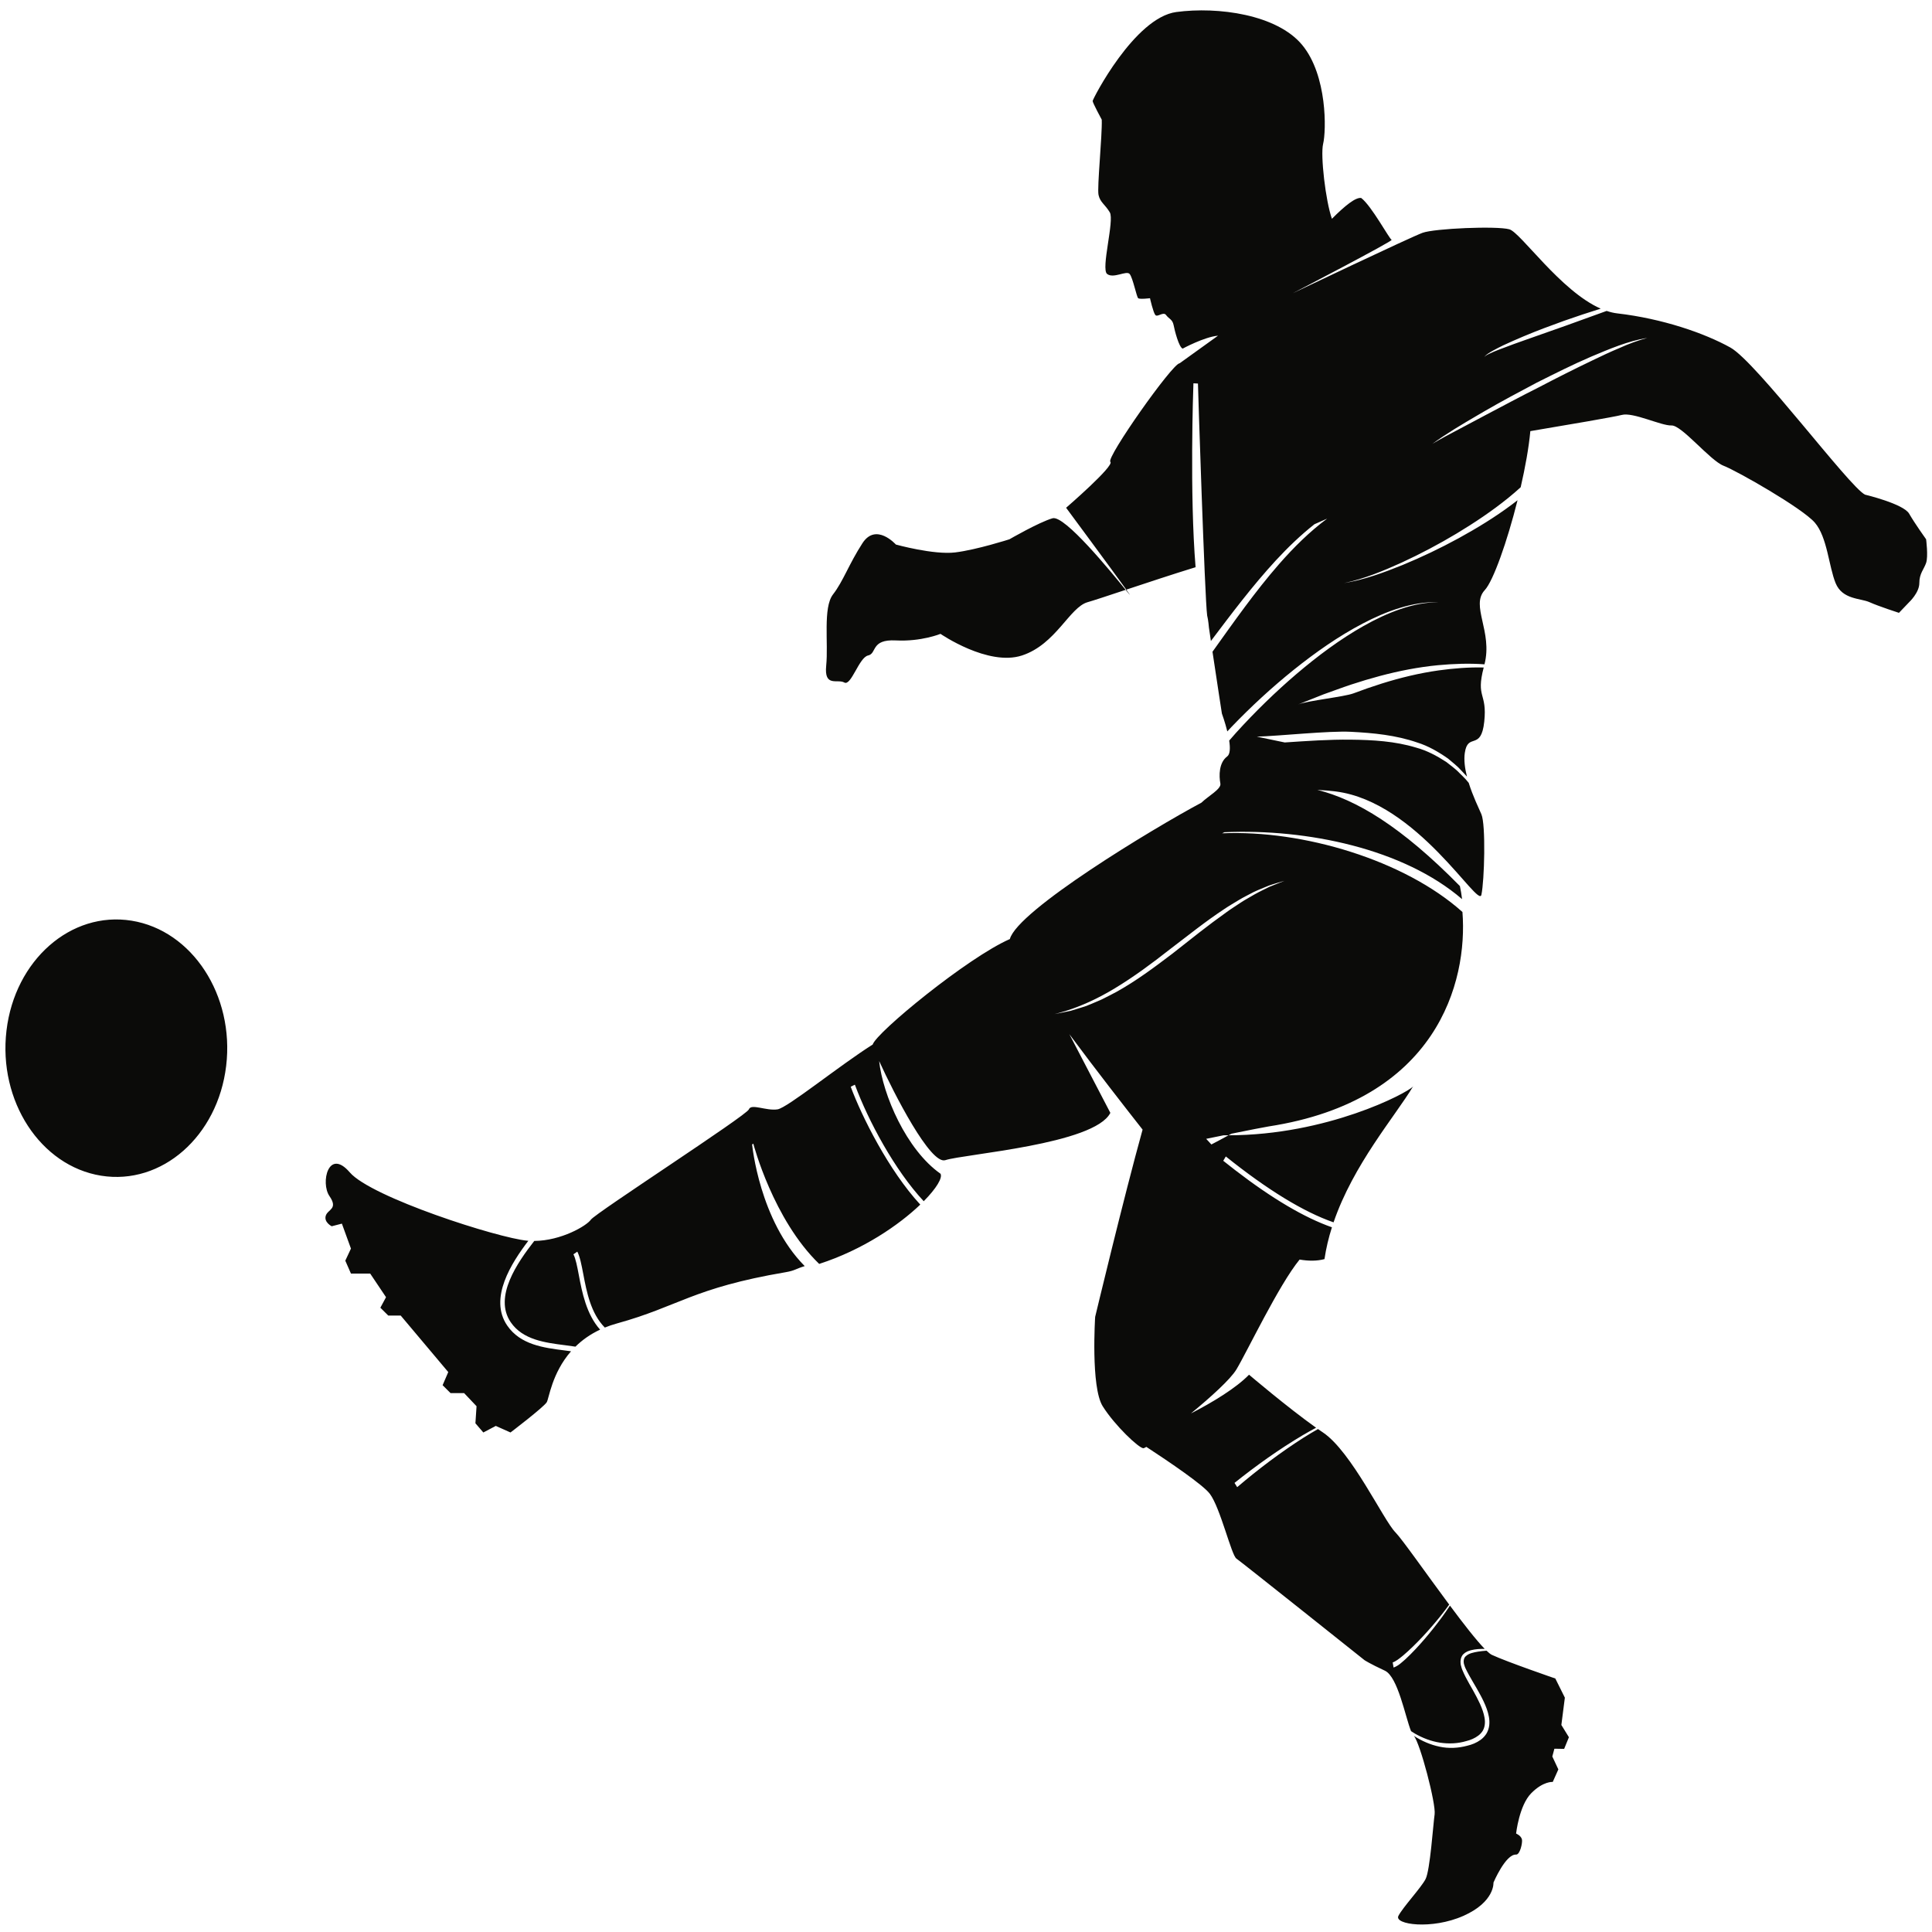 <svg width="120" height="120" viewBox="0 0 120 120" fill="none" xmlns="http://www.w3.org/2000/svg">
	<rect width="120" height="120" fill="#E5E5E5"/>
	<g clip-path="url(#clip0_2_3)">
		<rect width="1440" height="1764" transform="translate(-965 -896)" fill="white"/>
		<g clip-path="url(#clip1_2_3)">
			<path d="M0.403 64.008C-0.119 68.382 2.513 72.419 6.281 73.025C10.049 73.63 13.527 70.575 14.048 66.201C14.57 61.827 11.938 57.79 8.17 57.185C4.402 56.579 0.924 59.634 0.403 64.008ZM91.051 102.864C90.945 102.945 90.913 103.072 90.91 103.201C90.917 103.269 90.918 103.337 90.947 103.407C90.968 103.475 90.988 103.545 91.022 103.614C91.284 104.166 91.634 104.69 91.934 105.252C92.086 105.532 92.23 105.823 92.343 106.139C92.453 106.452 92.543 106.802 92.498 107.177C92.473 107.362 92.409 107.544 92.314 107.697C92.215 107.845 92.096 107.969 91.965 108.064C91.705 108.253 91.421 108.363 91.138 108.429C90.574 108.582 89.981 108.612 89.413 108.489C88.85 108.372 88.311 108.138 87.817 107.817C88.209 108.265 89.199 112.048 89.107 112.689C89.014 113.341 88.826 116.169 88.545 116.713C88.264 117.257 87.139 118.454 86.858 118.998C86.577 119.542 88.933 119.868 90.894 118.998C92.856 118.128 92.762 116.931 92.762 116.931C92.762 116.931 93.513 115.155 94.168 115.191C94.414 115.204 94.576 114.443 94.531 114.252C94.474 114.008 94.168 113.885 94.168 113.885C94.168 113.885 94.355 112.144 95.105 111.383C95.855 110.622 96.444 110.679 96.444 110.679L96.792 109.901L96.417 109.099L96.546 108.616L97.152 108.626L97.448 107.902L96.979 107.141L97.196 105.445L96.604 104.255C96.604 104.255 93.605 103.225 92.668 102.789C92.583 102.75 92.469 102.66 92.332 102.528C92.155 102.541 91.979 102.557 91.805 102.586C91.537 102.633 91.243 102.684 91.051 102.864ZM70.154 36.922C70.216 36.994 70.132 36.871 69.955 36.624L69.918 36.636C70.032 36.775 70.114 36.876 70.154 36.922ZM65.374 32.191C64.531 32.436 62.698 33.496 62.698 33.496C62.698 33.496 60.665 34.149 59.33 34.312C57.995 34.475 55.644 33.822 55.644 33.822C55.644 33.822 54.41 32.436 53.567 33.741C52.723 35.046 52.372 36.106 51.739 36.922C51.107 37.739 51.458 39.957 51.317 41.337C51.177 42.715 52.02 42.15 52.442 42.392C52.864 42.634 53.356 40.832 53.918 40.713C54.48 40.594 54.067 39.697 55.644 39.778C57.221 39.86 58.416 39.37 58.416 39.37C58.416 39.37 61.368 41.403 63.477 40.713C65.585 40.023 66.429 37.721 67.553 37.403C67.896 37.307 68.807 37.005 69.918 36.636C69.027 35.543 66.123 31.974 65.374 32.191ZM102.321 20.986C101.115 21.18 99.964 21.676 98.825 22.154C97.686 22.643 96.573 23.205 95.459 23.762C94.355 24.345 93.253 24.934 92.168 25.562C92.026 25.645 91.884 25.729 91.742 25.812C90.801 26.363 89.861 26.917 88.966 27.568C89.505 27.245 90.056 26.954 90.608 26.665L91.819 26.022L92.26 25.787C93.364 25.209 94.462 24.616 95.573 24.06C96.676 23.481 97.786 22.923 98.904 22.387C99.463 22.119 100.022 21.85 100.591 21.616C101.154 21.357 101.73 21.15 102.321 20.986ZM76.056 56.454C74.884 57.223 73.781 58.115 72.662 58.964C71.554 59.835 70.429 60.67 69.247 61.384C68.138 62.056 66.965 62.595 65.737 62.925C65.659 62.945 65.582 62.968 65.503 62.987L65.745 62.939L66.495 62.786C66.821 62.693 67.144 62.584 67.47 62.483C67.789 62.36 68.102 62.215 68.419 62.082C68.731 61.935 69.035 61.766 69.344 61.608C70.561 60.932 71.696 60.086 72.817 59.235C73.927 58.361 75.027 57.477 76.165 56.669C76.446 56.46 76.741 56.281 77.029 56.085C77.317 55.891 77.622 55.734 77.918 55.555C78.217 55.384 78.528 55.245 78.834 55.087C79.147 54.955 79.466 54.839 79.783 54.709C79.459 54.805 79.131 54.893 78.809 55.007C78.495 55.142 78.172 55.259 77.862 55.409C77.557 55.574 77.244 55.722 76.946 55.903C76.65 56.087 76.345 56.256 76.056 56.454ZM119.634 33.496C119.634 33.496 119.775 34.557 119.634 34.965C119.494 35.373 119.213 35.617 119.213 36.216C119.213 36.814 118.58 37.403 118.58 37.403L117.947 38.065C117.947 38.065 116.682 37.657 116.12 37.403C115.558 37.15 114.433 37.249 114.012 36.216C113.59 35.182 113.496 33.36 112.723 32.463C111.95 31.565 107.897 29.254 107.053 28.928C106.21 28.601 104.453 26.399 103.82 26.426C103.188 26.453 101.431 25.583 100.728 25.773C100.3 25.889 97.319 26.398 95.052 26.778C94.957 27.804 94.736 29.028 94.452 30.263C94.201 30.492 93.944 30.713 93.681 30.926C92.664 31.749 91.58 32.471 90.474 33.138C89.365 33.803 88.226 34.404 87.065 34.941C85.903 35.468 84.718 35.958 83.484 36.216C84.727 36.013 85.931 35.572 87.115 35.094C88.297 34.606 89.46 34.052 90.598 33.431C91.734 32.807 92.851 32.128 93.916 31.332C94.031 31.247 94.144 31.159 94.258 31.07C93.611 33.649 92.745 36.091 92.223 36.651C91.319 37.62 92.728 39.227 92.204 41.262C91.247 41.192 90.283 41.228 89.326 41.316C88.107 41.433 86.897 41.669 85.704 41.987C85.108 42.146 84.516 42.324 83.927 42.518C83.345 42.711 82.742 42.94 82.192 43.133L80.626 43.756C81.232 43.515 83.491 43.284 84.072 43.064C84.645 42.847 85.224 42.645 85.806 42.462C86.971 42.096 88.157 41.809 89.356 41.64C90.284 41.513 91.221 41.435 92.156 41.459C91.655 43.371 92.383 43.002 92.19 44.82C91.992 46.678 91.169 45.462 90.981 46.767C90.917 47.217 90.987 47.73 91.117 48.238C91.005 48.109 90.885 47.99 90.769 47.865C90.522 47.578 90.223 47.364 89.944 47.119C89.347 46.7 88.712 46.333 88.037 46.122C86.694 45.657 85.297 45.525 83.916 45.454C82.531 45.381 79.442 45.718 78.061 45.754L79.797 46.115C81.166 46.025 82.538 45.925 83.906 45.942C85.271 45.958 86.646 46.036 87.96 46.436C88.622 46.614 89.241 46.944 89.832 47.327C90.107 47.553 90.405 47.749 90.655 48.02C90.783 48.149 90.918 48.27 91.041 48.408L91.225 48.625C91.482 49.449 91.853 50.204 92.012 50.575C92.293 51.228 92.2 54.709 92.012 55.578C91.825 56.449 88.041 49.814 82.981 49.161C82.582 49.11 82.196 49.079 81.822 49.062C84.234 49.66 87.036 51.332 90.677 55.035C90.731 55.285 90.776 55.557 90.812 55.847C87.17 52.713 81.183 51.467 76.052 51.69L75.906 51.758C80.928 51.538 87.245 53.426 90.835 56.646C91.177 61.005 89.249 68.355 78.799 69.965C78.549 70.003 77.603 70.191 76.488 70.416C76.428 70.449 76.367 70.483 76.308 70.515C76.207 70.515 76.105 70.515 76.003 70.514C75.645 70.586 75.278 70.661 74.918 70.735L75.241 71.085C75.577 70.911 75.933 70.721 76.308 70.515C82.42 70.506 87.361 67.916 87.765 67.486C86.639 69.354 84.06 72.326 82.83 75.922C80.972 75.276 78.735 73.912 76.138 71.83L76.057 71.965L75.978 72.098C76.227 72.298 76.473 72.49 76.716 72.677C79.012 74.444 81.022 75.631 82.728 76.229C82.525 76.87 82.365 77.529 82.266 78.205C81.802 78.33 81.278 78.329 80.721 78.233C79.422 79.821 77.464 83.947 76.796 85.058C76.429 85.669 75.202 86.78 73.972 87.79C75.325 87.098 76.786 86.205 77.58 85.385C77.58 85.385 79.976 87.424 81.745 88.679C81.469 88.827 81.194 88.98 80.923 89.139C79.452 90.014 78.041 91.014 76.678 92.106L76.844 92.37C78.165 91.245 79.548 90.2 80.988 89.283C81.276 89.102 81.567 88.928 81.861 88.761C81.968 88.835 82.072 88.907 82.173 88.974C83.953 90.171 85.921 94.413 86.671 95.175C87.085 95.596 88.591 97.75 90.012 99.664C89.676 100.138 89.311 100.584 88.937 101.017C88.561 101.452 88.171 101.872 87.764 102.266C87.561 102.463 87.355 102.655 87.142 102.833C86.935 103.001 86.696 103.196 86.502 103.255L86.558 103.575C86.879 103.454 87.066 103.25 87.29 103.061C87.502 102.866 87.705 102.66 87.903 102.45C88.3 102.03 88.676 101.588 89.039 101.13C89.395 100.679 89.742 100.216 90.059 99.727C90.892 100.847 91.689 101.873 92.217 102.414C92.076 102.414 91.934 102.418 91.791 102.428C91.648 102.44 91.505 102.462 91.362 102.498C91.29 102.517 91.22 102.546 91.148 102.571C91.08 102.615 91.006 102.637 90.943 102.701C90.802 102.796 90.718 103.01 90.714 103.199C90.718 103.294 90.721 103.392 90.75 103.474C90.772 103.561 90.795 103.648 90.828 103.723C91.081 104.337 91.434 104.849 91.717 105.407C91.861 105.683 91.995 105.964 92.094 106.255C92.193 106.544 92.259 106.851 92.22 107.128C92.202 107.266 92.159 107.396 92.091 107.51C92.018 107.621 91.928 107.721 91.819 107.802C91.604 107.965 91.346 108.075 91.078 108.14C90.547 108.3 89.992 108.32 89.447 108.241C88.9 108.157 88.366 107.957 87.868 107.668C87.792 107.623 87.718 107.573 87.643 107.525C87.29 106.659 86.829 104.147 86.015 103.768C85.078 103.333 84.753 103.116 84.753 103.116C84.753 103.116 77.112 97.024 76.796 96.807C76.48 96.589 75.8 93.652 75.144 92.782C74.722 92.222 72.636 90.807 71.201 89.868C71.109 89.923 71.046 89.953 71.02 89.953C70.739 89.953 69.24 88.539 68.49 87.343C67.741 86.146 68.022 81.795 68.022 81.795C68.022 81.795 69.807 74.337 70.968 70.162C69.897 68.8 68.081 66.471 66.42 64.235L68.966 69.122C67.982 71.08 59.869 71.678 58.72 72.059C57.797 72.365 55.536 67.943 54.605 65.903C54.83 68.005 56.298 71.414 58.416 72.902C58.557 73.148 58.168 73.807 57.374 74.61C55.572 72.68 53.932 69.619 53.098 67.372L52.84 67.5C53.519 69.331 55.19 72.686 57.16 74.82C55.845 76.079 53.609 77.623 50.881 78.504C48.024 75.746 46.803 71.086 46.79 71.034L46.714 71.087C46.727 71.14 47.166 75.798 49.982 78.64C49.413 78.81 49.393 78.918 48.787 79.021C43.024 80 42.164 81.142 38.315 82.203C38.048 82.276 37.8 82.362 37.567 82.457C36.695 81.58 36.435 80.228 36.23 79.144C36.12 78.567 36.026 78.069 35.858 77.741L35.617 77.907C35.761 78.191 35.851 78.665 35.955 79.214C36.152 80.254 36.418 81.633 37.273 82.586C36.646 82.879 36.145 83.246 35.742 83.643C35.528 83.609 35.309 83.581 35.086 83.552C33.86 83.396 32.471 83.22 31.724 82.128C30.642 80.547 32.152 78.404 33.185 77.077C34.862 77.064 36.439 76.134 36.698 75.758C36.98 75.35 46.374 69.285 46.515 68.904C46.655 68.524 47.592 69.013 48.295 68.904C48.908 68.809 52.119 66.195 54.206 64.877C54.416 64.14 60.108 59.469 62.724 58.326C63.197 56.551 71.629 51.451 74.623 49.855C75.034 49.452 75.865 49.009 75.8 48.671C75.706 48.182 75.706 47.366 76.222 46.985C76.411 46.845 76.416 46.446 76.348 45.999C76.491 45.837 76.632 45.671 76.777 45.51C77.96 44.207 79.212 42.985 80.528 41.861C81.845 40.742 83.224 39.711 84.694 38.88C85.429 38.467 86.187 38.102 86.971 37.836C87.754 37.569 88.567 37.396 89.388 37.408C88.568 37.369 87.747 37.515 86.952 37.757C86.156 37.999 85.385 38.34 84.635 38.733C83.134 39.52 81.719 40.512 80.365 41.596C79.011 42.684 77.718 43.873 76.491 45.15C76.403 45.242 76.318 45.338 76.231 45.43C76.086 44.843 75.894 44.32 75.894 44.32C75.894 44.32 75.62 42.556 75.31 40.481C76.644 38.615 77.957 36.743 79.438 35.046C80.357 33.996 81.346 33.017 82.433 32.212C82.166 32.33 81.902 32.447 81.642 32.561C80.791 33.232 79.995 33.998 79.243 34.811C77.8 36.376 76.504 38.1 75.211 39.814C75.17 39.538 75.129 39.261 75.089 38.983C75.089 38.983 75.049 38.496 74.979 38.232C74.831 37.207 74.403 23.913 74.407 23.822L74.126 23.808C74.112 24.181 73.886 30.691 74.26 35.231C74.21 35.246 74.16 35.262 74.11 35.277C72.846 35.666 71.265 36.19 69.955 36.624C69.127 35.468 66.218 31.538 66.218 31.538C66.218 31.538 69.24 28.928 68.966 28.683C68.692 28.438 72.825 22.564 73.27 22.564L75.654 20.85C74.802 20.924 73.459 21.653 73.459 21.653C73.226 21.576 72.96 20.533 72.893 20.185C72.826 19.837 72.594 19.798 72.427 19.567C72.261 19.335 71.894 19.721 71.761 19.567C71.628 19.412 71.428 18.523 71.428 18.523C71.428 18.523 70.796 18.601 70.696 18.523C70.596 18.446 70.363 17.248 70.163 17.016C69.963 16.784 69.164 17.325 68.765 17.016C68.365 16.707 69.231 13.693 68.932 13.19C68.632 12.688 68.332 12.572 68.232 12.108C68.133 11.645 68.466 8.437 68.432 7.433C68.432 7.433 67.866 6.389 67.866 6.273C67.866 6.157 70.463 1.095 73.06 0.747C75.656 0.399 79.318 0.902 80.883 2.795C82.448 4.689 82.381 8.128 82.181 8.939C82.008 9.642 82.335 12.488 82.728 13.589C83.536 12.776 84.206 12.239 84.548 12.298C85.187 12.784 86.296 14.841 86.436 14.895C86.577 14.949 80.298 18.212 80.298 18.212C80.298 18.212 87.608 14.732 88.358 14.46C89.107 14.188 92.95 14.024 93.746 14.242C94.447 14.433 96.924 18.074 99.423 19.171C98.662 19.406 97.907 19.66 97.153 19.924C96.303 20.23 95.455 20.544 94.618 20.897C94.2 21.075 93.782 21.255 93.369 21.449C93.163 21.55 92.959 21.653 92.757 21.764C92.656 21.82 92.556 21.877 92.458 21.941C92.366 22.009 92.253 22.066 92.2 22.183C92.263 22.078 92.379 22.039 92.477 21.985C92.578 21.934 92.682 21.888 92.785 21.844C92.994 21.756 93.205 21.676 93.416 21.599C93.837 21.437 94.261 21.283 94.686 21.135L97.235 20.236L99.78 19.316L99.792 19.312C100.011 19.385 100.229 19.439 100.446 19.464C103.258 19.79 105.858 20.688 107.475 21.585C109.092 22.482 114.855 30.233 115.839 30.723C115.839 30.723 118.229 31.293 118.58 31.905C118.932 32.517 119.634 33.496 119.634 33.496ZM31.504 82.332C30.345 80.639 31.778 78.43 32.817 77.066C32.799 77.064 32.781 77.064 32.762 77.063C30.935 76.9 23.063 74.371 21.727 72.82C20.392 71.27 19.9 73.473 20.462 74.289C21.025 75.105 20.356 75.105 20.233 75.513C20.111 75.921 20.603 76.165 20.603 76.165L21.235 76.002L21.798 77.552L21.447 78.303L21.798 79.103H22.993L23.977 80.571L23.625 81.224L24.117 81.713H24.89L27.842 85.222L27.491 86.037L27.983 86.527H28.826L29.599 87.343L29.529 88.403L30.021 88.974L30.794 88.566L31.708 88.974C31.708 88.974 33.746 87.424 33.957 87.098C34.096 86.884 34.272 85.295 35.468 83.931C35.332 83.912 35.194 83.894 35.055 83.876C33.775 83.713 32.324 83.529 31.504 82.332ZM87.796 67.436C87.799 67.446 87.786 67.464 87.765 67.486L87.796 67.436Z" fill="#0B0B09"/>
		</g>
	</g>
	<defs>
		<clipPath id="clip0_2_3">
			<rect width="1440" height="1764" fill="white" transform="translate(-965 -896)"/>
		</clipPath>
		<clipPath id="clip1_2_3">
			<rect width="120" height="120" fill="white"/>
		</clipPath>
	</defs>
</svg>
